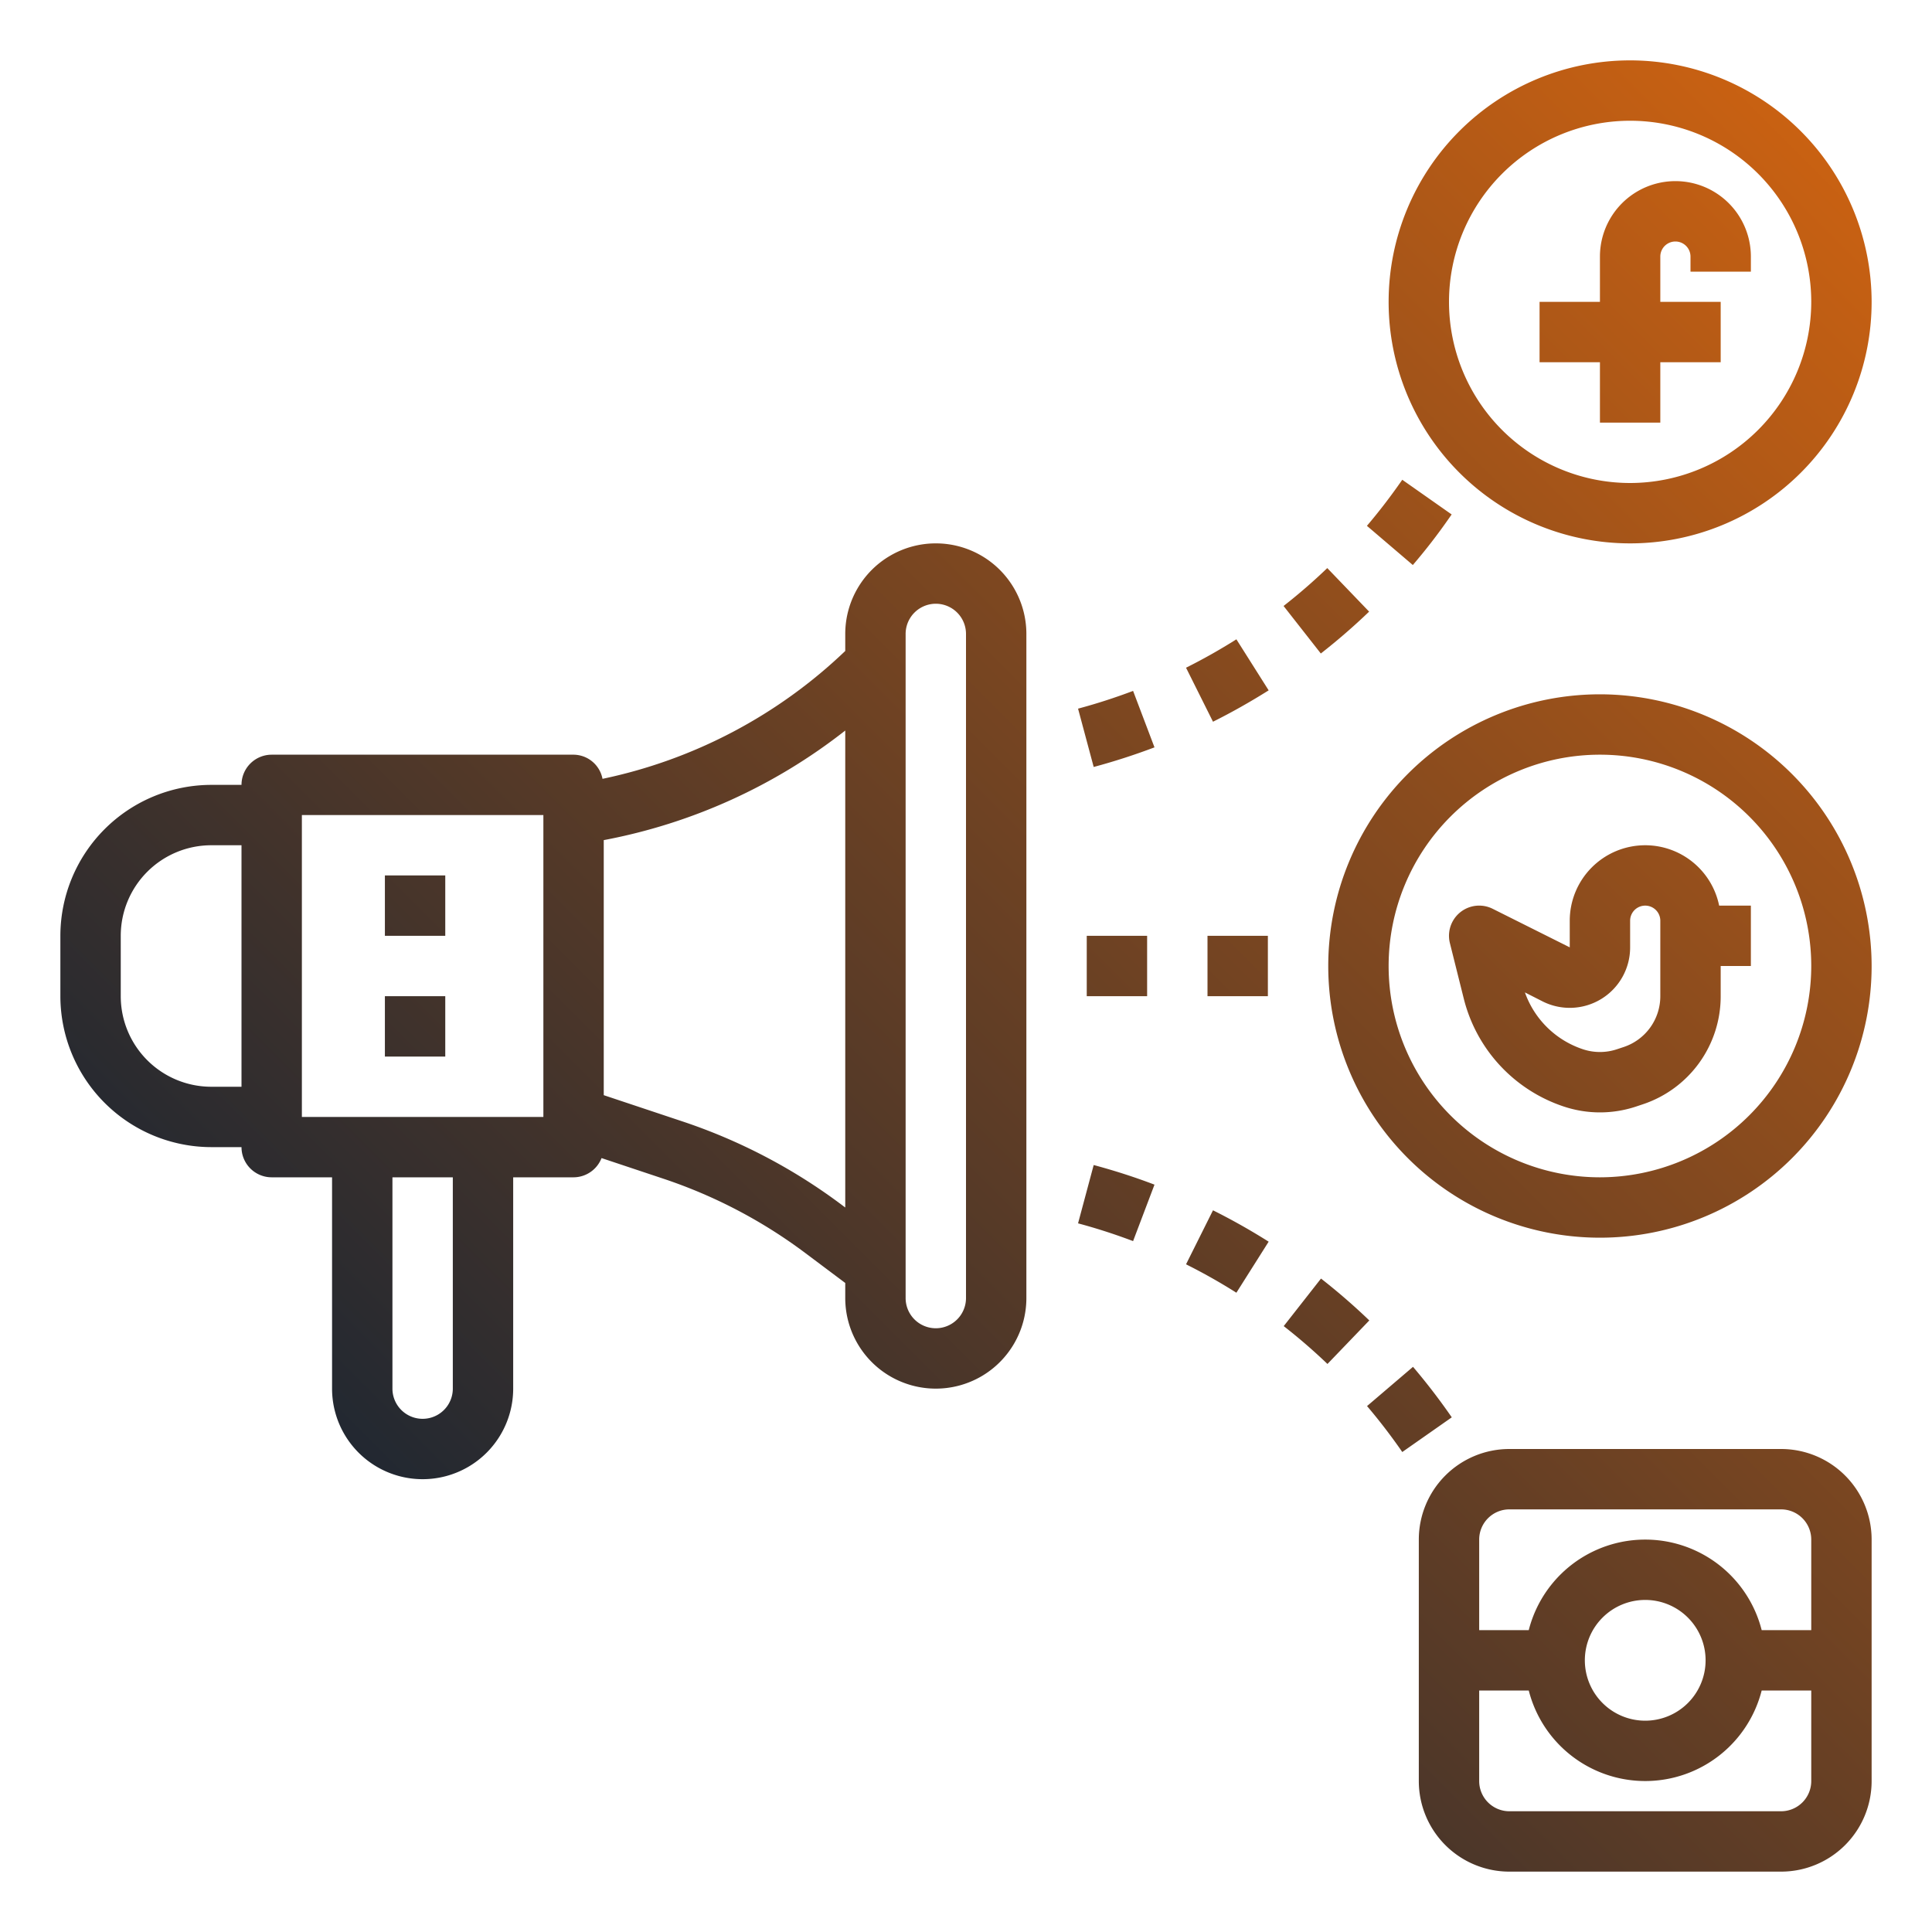 <svg xmlns="http://www.w3.org/2000/svg" viewBox="0 0 64 64" id="socialpromotion">
  <defs>
    <linearGradient id="a" x1="20.173" x2="65.947" y1="56.414" y2="10.639" gradientUnits="userSpaceOnUse">
      <stop offset="0" stop-color="#222831" class="stopColor41dfd0 svgShape"></stop>
      <stop offset="1" stop-color="#c96112" class="stopColoree83ef svgShape"></stop>
    </linearGradient>
  </defs>
  <path fill="url(#a)" d="M7,38H8a1,1,0,0,0,1,1h2v7a3,3,0,0,0,6,0V39h2a1,1,0,0,0,.927-.637l2.039.68a16.584,16.584,0,0,1,4.725,2.476L28,42.5V43a3,3,0,0,0,6,0V21a3,3,0,0,0-6,0v.564A16.523,16.523,0,0,1,19.959,25.8.985.985,0,0,0,19,25H9a1,1,0,0,0-1,1H7a5.006,5.006,0,0,0-5,5v2A5.006,5.006,0,0,0,7,38Zm8,8a1,1,0,0,1-2,0V39h2ZM30,21a1,1,0,0,1,2,0V43a1,1,0,0,1-2,0ZM28,40l-.108-.081A18.585,18.585,0,0,0,22.6,37.146L20,36.279V27.83A18.5,18.5,0,0,0,28,24.2ZM10,27h8V37H10ZM4,31a3,3,0,0,1,3-3H8v8H7a3,3,0,0,1-3-3ZM54,2a8,8,0,1,0,8,8A8.009,8.009,0,0,0,54,2Zm0,14a6,6,0,1,1,6-6A6.006,6.006,0,0,1,54,16Zm-1,7a9,9,0,1,0,9,9A9.011,9.011,0,0,0,53,23Zm0,16a7,7,0,1,1,7-7A7.008,7.008,0,0,1,53,39ZM58,8.5V9H56V8.5a.5.5,0,0,0-1,0V10h2v2H55v2H53V12H51V10h2V8.5a2.5,2.5,0,0,1,5,0ZM59,48H50a3,3,0,0,0-3,3v8a3,3,0,0,0,3,3h9a3,3,0,0,0,3-3V51A3,3,0,0,0,59,48Zm0,2a1,1,0,0,1,1,1v3H58.358a3.981,3.981,0,0,0-7.716,0H49V51a1,1,0,0,1,1-1Zm-2.5,5a2,2,0,1,1-2-2A2,2,0,0,1,56.5,55ZM59,60H50a1,1,0,0,1-1-1V56h1.642a3.981,3.981,0,0,0,7.716,0H60v3A1,1,0,0,1,59,60ZM54.5,28A2.5,2.5,0,0,0,52,30.5v.882l-2.553-1.277a1,1,0,0,0-1.417,1.138l.457,1.828a5.057,5.057,0,0,0,3.321,3.586,3.79,3.79,0,0,0,2.385,0l.225-.075A3.769,3.769,0,0,0,57,33V32h1V30H56.949A2.5,2.5,0,0,0,54.5,28Zm.5,5a1.773,1.773,0,0,1-1.214,1.684l-.226.075a1.787,1.787,0,0,1-1.12,0,3.06,3.06,0,0,1-1.925-1.884l.59.3A2,2,0,0,0,54,31.382V30.5a.5.5,0,0,1,1,0ZM38,33H36V31h2Zm4,0H40V31h2Zm-3.756-8.243c-.655.248-1.332.467-2.014.65l-.518-1.932c.617-.165,1.23-.364,1.823-.588Zm8.56-6.038-1.523-1.3c.384-.451.751-.928,1.093-1.415l.078-.111,1.636,1.149-.077.11C47.635,17.694,47.229,18.22,46.8,18.719Zm-2.836.1,1.386,1.442a20.89,20.89,0,0,1-1.6,1.387l-1.234-1.574A19.006,19.006,0,0,0,43.968,18.818Zm-1.942,4.05c-.6.376-1.216.726-1.844,1.039l-.893-1.789a19.146,19.146,0,0,0,1.668-.941Zm.5,21.059,1.234-1.574a20.89,20.89,0,0,1,1.6,1.387l-1.386,1.442A19.006,19.006,0,0,0,42.522,43.927Zm3.853,4.066c-.343-.488-.71-.965-1.094-1.416l1.523-1.3c.425.5.831,1.025,1.208,1.564l.076.109L46.452,48.1ZM35.712,40.525l.518-1.932c.682.183,1.359.4,2.014.65l-.709,1.87C36.942,40.889,36.329,40.69,35.712,40.525Zm3.577,1.357.893-1.789c.628.313,1.248.663,1.844,1.039l-1.069,1.691A19.146,19.146,0,0,0,39.289,41.882ZM12.75,29h2v2h-2Zm0,4h2v2h-2Z"></path>
</svg>
